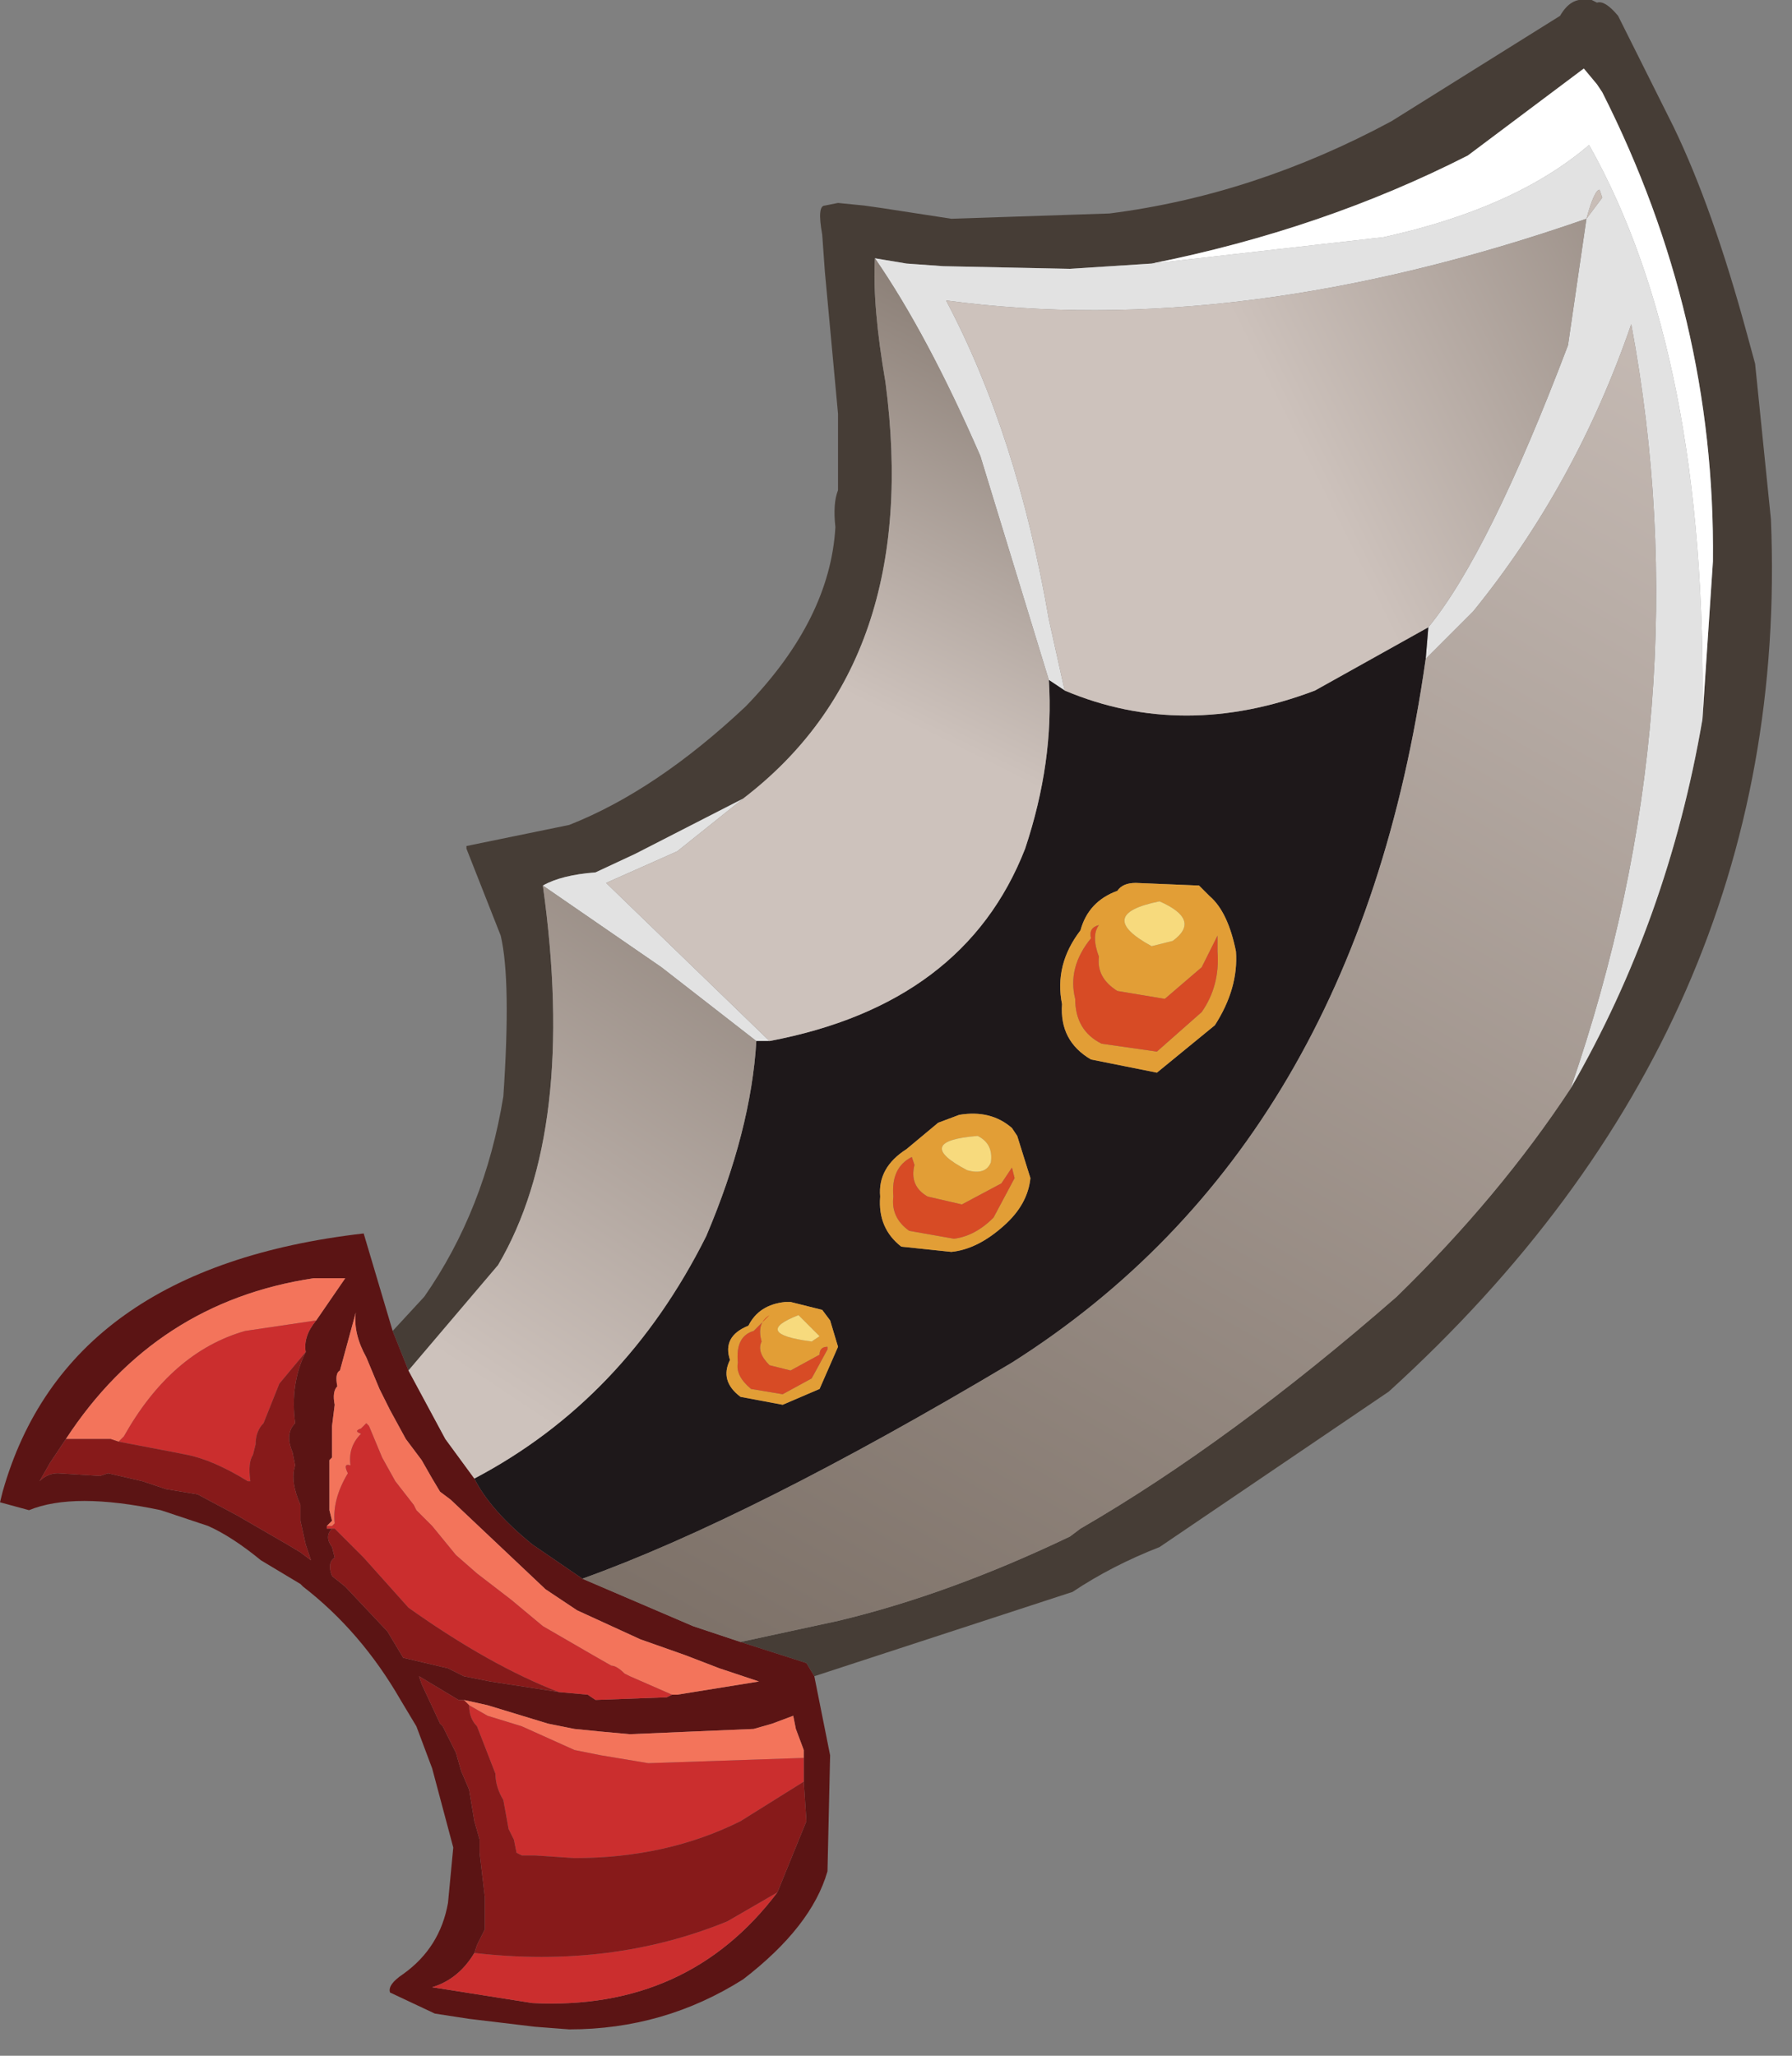 <?xml version="1.0" encoding="utf-8"?>
<svg version="1.1" id="Layer_1"
xmlns="http://www.w3.org/2000/svg"
xmlns:xlink="http://www.w3.org/1999/xlink"
xmlns:author="http://www.sothink.com"
width="34px" height="39px"
xml:space="preserve">
<rect width="100%" height="100%" fill="#808080" stroke="none"/>
<g id="2764" transform="matrix(1, 0, 0, 1, -11.85, -15.4)">
<path style="fill:#463D36;fill-opacity:1" d="M27.15,46.95L25.9 46.55L27.75 46.15Q29.85 45.65 32.15 44.55L32.35 44.4Q35.2 42.75 38.35 40Q40.3 38.1 41.65 36.05Q43.5 32.85 44.15 29.05L44.35 26.05Q44.4 21.4 42.25 17.15L42.15 17L41.9 16.7L39.7 18.35Q36.95 19.75 33.7 20.4L32.15 20.5L29.75 20.45L29.05 20.4L28.45 20.3Q28.4 21.2 28.65 22.65Q29.35 27.95 25.95 30.55L23.9 31.6L23.15 31.95Q22.5 32 22.15 32.2Q22.8 36.85 21.3 39.4L19.6 41.4L19.3 40.65L19.9 40Q21.05 38.35 21.4 36.2Q21.55 34 21.35 33.15L20.7 31.5L20.7 31.45L22.65 31.05Q24.3 30.4 26 28.8Q27.6 27.15 27.7 25.4Q27.65 24.95 27.75 24.7L27.75 23.25L27.5 20.55L27.45 19.85Q27.35 19.3 27.5 19.3L27.75 19.25L28.25 19.3L28.6 19.35L29.25 19.45L29.9 19.55L32.9 19.45Q35.65 19.1 38.25 17.7L41.45 15.7Q41.65 15.35 41.95 15.4L42.05 15.4L42.15 15.45Q42.3 15.4 42.55 15.7L43.6 17.8Q44.35 19.35 45 21.75L45.15 22.3L45.45 25.25Q45.85 34.85 38.2 41.8L33.85 44.75Q32.95 45.1 32.2 45.6L27.3 47.2L27.15 46.95" />
<path style="fill:#E2E2E2;fill-opacity:1" d="M22.15,32.2Q22.5 32 23.15 31.95L23.9 31.6L25.95 30.55L24.7 31.55L23.35 32.15L26.45 35.15L26.2 35.15L24.4 33.75L22.15 32.2M31.75,28.3L30.45 24.05Q29.45 21.75 28.45 20.3L29.05 20.4L29.75 20.45L32.15 20.5L33.7 20.4L38.1 19.9Q40.6 19.35 42 18.15Q44.25 22.15 44.15 29.05Q43.5 32.85 41.65 36.05Q44.15 28.8 42.8 21.55Q41.75 24.6 39.8 27L38.9 27.9L38.95 27.3Q40.1 25.9 41.6 21.95L41.95 19.55L42.25 19.15L42.2 19Q42.1 19 41.95 19.55Q35.35 21.85 29.8 21.1Q31.15 23.65 31.75 27.15L32.05 28.5L31.75 28.3" />
<path style="fill:#1E181A;fill-opacity:1" d="M31.05,41.25Q26.1 44.2 22.9 45.35L21.95 44.7Q21.15 44.05 20.85 43.45Q23.7 41.95 25.25 38.85Q26.1 36.85 26.2 35.15L26.45 35.15Q30.15 34.45 31.3 31.5Q31.85 29.85 31.75 28.3L32.05 28.5Q34.3 29.45 36.8 28.5L38.95 27.3L38.9 27.9Q37.6 37.1 31.05 41.25M34.6,32.2L33.4 32.15Q33.15 32.15 33.05 32.3Q32.5 32.5 32.35 33.05Q31.85 33.7 32 34.45Q31.95 35.15 32.55 35.5L33.8 35.75L34.9 34.85Q35.35 34.15 35.3 33.45Q35.15 32.7 34.8 32.4L34.6 32.2M31.05,36.8Q30.65 36.45 30.05 36.55L29.65 36.7L29.05 37.2Q28.5 37.55 28.55 38.1Q28.5 38.7 28.95 39.05L29.9 39.15Q30.4 39.1 30.9 38.65Q31.35 38.25 31.4 37.75L31.15 36.95L31.05 36.8M26.75,40.1Q26.25 40.15 26.05 40.55Q25.55 40.75 25.7 41.2Q25.5 41.6 25.9 41.9L26.7 42.05L27.4 41.75L27.75 40.95L27.6 40.45L27.45 40.25L26.85 40.1L26.75 40.1" />
<path style="fill:#E29E36;fill-opacity:1" d="M34.8,32.4Q35.15 32.7 35.3 33.45Q35.35 34.15 34.9 34.85L33.8 35.75L32.55 35.5Q31.95 35.15 32 34.45Q31.85 33.7 32.35 33.05Q32.5 32.5 33.05 32.3Q33.15 32.15 33.4 32.15L34.6 32.2L34.8 32.4M34.1,33.25Q34.65 32.85 33.85 32.5Q32.6 32.75 33.7 33.35L34.1 33.25M34.65,33.75L33.95 34.35L33.05 34.2Q32.65 33.95 32.7 33.55Q32.55 33.15 32.7 32.95Q32.5 33 32.55 33.2Q32.1 33.75 32.25 34.35Q32.25 34.95 32.75 35.2L33.8 35.35L34.65 34.6Q35 34.1 34.95 33.45L34.95 33.15L34.65 33.75M31.15,36.95L31.4 37.75Q31.35 38.25 30.9 38.65Q30.4 39.1 29.9 39.15L28.95 39.05Q28.5 38.7 28.55 38.1Q28.5 37.55 29.05 37.2L29.65 36.7L30.05 36.55Q30.65 36.45 31.05 36.8L31.15 36.95M29.2,37.5L29.15 37.35Q28.75 37.55 28.8 38.1Q28.75 38.5 29.1 38.75L29.95 38.9Q30.35 38.85 30.7 38.5L31.1 37.75L31.05 37.55L30.85 37.85L30.1 38.25L29.45 38.1Q29.1 37.9 29.2 37.5M26.85,40.1L27.45 40.25L27.6 40.45L27.75 40.95L27.4 41.75L26.7 42.05L25.9 41.9Q25.5 41.6 25.7 41.2Q25.55 40.75 26.05 40.55Q26.25 40.15 26.75 40.1L26.85 40.1M27.4,40.75L27 40.35Q26.1 40.7 27.25 40.85L27.4 40.75M27.55,41L27.55 40.95Q27.4 40.95 27.4 41.1L26.85 41.4L26.45 41.3Q26.2 41.05 26.3 40.85Q26.2 40.5 26.45 40.35L26.15 40.65Q25.8 40.75 25.85 41.25Q25.8 41.5 26.1 41.75L26.7 41.85L27.25 41.55L27.55 41M30.65,37.45Q30.7 37.1 30.4 36.95Q29.15 37.05 30.2 37.6Q30.55 37.7 30.65 37.45" />
<path style="fill:#D74B25;fill-opacity:1" d="M34.95,33.15L34.95 33.45Q35 34.1 34.65 34.6L33.8 35.35L32.75 35.2Q32.25 34.95 32.25 34.35Q32.1 33.75 32.55 33.2Q32.5 33 32.7 32.95Q32.55 33.15 32.7 33.55Q32.65 33.95 33.05 34.2L33.95 34.35L34.65 33.75L34.95 33.15M29.45,38.1L30.1 38.25L30.85 37.85L31.05 37.55L31.1 37.75L30.7 38.5Q30.35 38.85 29.95 38.9L29.1 38.75Q28.75 38.5 28.8 38.1Q28.75 37.55 29.15 37.35L29.2 37.5Q29.1 37.9 29.45 38.1M27.25,41.55L26.7 41.85L26.1 41.75Q25.8 41.5 25.85 41.25Q25.8 40.75 26.15 40.65L26.45 40.35Q26.2 40.5 26.3 40.85Q26.2 41.05 26.45 41.3L26.85 41.4L27.4 41.1Q27.4 40.95 27.55 40.95L27.55 41L27.25 41.55" />
<path style="fill:#F7DA7D;fill-opacity:1" d="M33.7,33.35Q32.6 32.75 33.85 32.5Q34.65 32.85 34.1 33.25L33.7 33.35M27.25,40.85Q26.1 40.7 27 40.35L27.4 40.75L27.25 40.85M30.2,37.6Q29.15 37.05 30.4 36.95Q30.7 37.1 30.65 37.45Q30.55 37.7 30.2 37.6" />
<path style="fill:#FFFFFF;fill-opacity:1" d="M33.7,20.4Q36.95 19.75 39.7 18.35L41.9 16.7L42.15 17L42.25 17.15Q44.4 21.4 44.35 26.05L44.15 29.05Q44.25 22.15 42 18.15Q40.6 19.35 38.1 19.9L33.7 20.4" />
<path style="fill:#5B1414;fill-opacity:1" d="M20.85,43.45Q21.15 44.05 21.95 44.7L22.9 45.35L25 46.25L25.9 46.55L27.15 46.95L27.3 47.2L27.6 48.7L27.55 50.9Q27.25 51.95 25.95 52.95Q24.45 53.9 22.65 53.9L22 53.85L20.75 53.7L20.1 53.6L19.25 53.2Q19.2 53.05 19.5 52.85Q20.2 52.35 20.35 51.5L20.45 50.45L20.05 48.95L19.75 48.15L19.45 47.65Q18.7 46.35 17.6 45.5L17.55 45.45L16.8 45Q16.25 44.55 15.8 44.35L14.9 44.05Q13.25 43.7 12.4 44.05L11.85 43.9L11.9 43.7Q13.1 39.45 18.75 38.8L19.3 40.65L19.6 41.4L20.3 42.7L20.85 43.45M12.8,43.15L12.6 43.5Q12.75 43.35 12.95 43.35L13.75 43.4L13.9 43.35L14.55 43.5L15 43.65L15.6 43.75L16.35 44.15L17.3 44.7L17.55 44.85L17.75 45L17.65 44.7L17.55 44.25L17.55 44L17.55 43.95Q17.35 43.5 17.45 43.2L17.4 42.95Q17.25 42.6 17.45 42.4Q17.35 41.65 17.65 41.05Q17.6 40.75 17.85 40.45L18.4 39.65L17.8 39.65Q14.8 40.1 13.1 42.7L12.8 43.15M18.05,44.4L18.15 44.4Q18 44.55 18.15 44.75L18.2 44.95Q18.05 45.05 18.15 45.3L18.4 45.5L19.2 46.35L19.5 46.85L20.35 47.05L20.65 47.2L21.15 47.3L22.45 47.5L23 47.55L23.15 47.65L24.5 47.6L24.6 47.55L24.7 47.55L26.25 47.3L25.5 47.05L24.85 46.8L24 46.5L22.8 45.95L22.2 45.55L20.4 43.85L20.2 43.7L20.05 43.45L19.85 43.1L19.55 42.7L19.25 42.15L19.05 41.75L18.8 41.15Q18.55 40.7 18.6 40.3L18.3 41.4Q18.2 41.45 18.25 41.7Q18.15 41.8 18.2 42.05L18.15 42.45L18.15 43.05L18.1 43.1L18.1 44.05L18.15 44.25L18.05 44.35L18.05 44.4M20.05,53.1L21.95 53.4Q24.9 53.55 26.6 51.3L27.15 49.95L27.1 49.2L27.1 48.75L27.1 48.6L26.95 48.2L26.9 47.95L26.5 48.1L26.15 48.2L23.8 48.3L23.25 48.25L22.75 48.2L22.25 48.1L21.1 47.75L20.65 47.65L20.55 47.65L19.8 47.2L19.85 47.35L20.2 48.1L20.25 48.15L20.5 48.65L20.6 49L20.75 49.35L20.85 49.95L20.95 50.3L20.95 50.55L21.05 51.4L21.05 52L20.9 52.3L20.85 52.45Q20.55 52.95 20.05 53.1" />
<path style="fill:#F3745B;fill-opacity:1" d="M16.5,40.65Q15.1 41.05 14.2 42.65L14.1 42.75L13.95 42.7L13.1 42.7Q14.8 40.1 17.8 39.65L18.4 39.65L17.85 40.45L16.5 40.65M23.8,47.2L23.7 47.15Q23.55 47 23.45 47L23.1 46.8L22.15 46.25L21.55 45.75L20.9 45.25L20.5 44.9L20.05 44.35L19.75 44.05L19.7 43.95L19.35 43.5L19.1 43.05L18.85 42.45L18.8 42.4L18.7 42.5Q18.55 42.55 18.7 42.6Q18.45 42.85 18.5 43.2Q18.35 43.15 18.45 43.35Q18.15 43.85 18.2 44.3L18.15 44.35L18.05 44.35L18.15 44.25L18.1 44.05L18.1 43.1L18.15 43.05L18.15 42.45L18.2 42.05Q18.15 41.8 18.25 41.7Q18.2 41.45 18.3 41.4L18.6 40.3Q18.55 40.7 18.8 41.15L19.05 41.75L19.25 42.15L19.55 42.7L19.85 43.1L20.05 43.45L20.2 43.7L20.4 43.85L22.2 45.55L22.8 45.95L24 46.5L24.85 46.8L25.5 47.05L26.25 47.3L24.7 47.55L24.6 47.55L23.8 47.2M20.65,47.65L21.1 47.75L22.25 48.1L22.75 48.2L23.25 48.25L23.8 48.3L26.15 48.2L26.5 48.1L26.9 47.95L26.95 48.2L27.1 48.6L27.1 48.75L24.15 48.85L23.25 48.7L22.75 48.6L21.75 48.15L21.1 47.95L20.75 47.75L20.65 47.65" />
<path style="fill:#CB2E2E;fill-opacity:1" d="M14.1,42.75L14.2 42.65Q15.1 41.05 16.5 40.65L17.85 40.45Q17.6 40.75 17.65 41.05L17.15 41.65L16.85 42.4Q16.7 42.55 16.7 42.8L16.65 43Q16.55 43.15 16.6 43.5L16.55 43.5Q15.9 43.1 15.4 43L15.15 42.95L14.1 42.75M19.6,45.9L18.75 44.95L18.2 44.4L18.05 44.4L18.05 44.35L18.15 44.35L18.2 44.3Q18.15 43.85 18.45 43.35Q18.35 43.15 18.5 43.2Q18.45 42.85 18.7 42.6Q18.55 42.55 18.7 42.5L18.8 42.4L18.85 42.45L19.1 43.05L19.35 43.5L19.7 43.95L19.75 44.05L20.05 44.35L20.5 44.9L20.9 45.25L21.55 45.75L22.15 46.25L23.1 46.8L23.45 47Q23.55 47 23.7 47.15L23.8 47.2L24.6 47.55L24.5 47.6L23.15 47.65L23 47.55L22.45 47.5Q21.15 47 19.6 45.9M25.9,49.95Q24.5 50.65 22.75 50.65L22 50.6L21.75 50.6L21.65 50.55L21.6 50.3L21.5 50.1L21.4 49.55Q21.25 49.3 21.25 49.05L20.9 48.15Q20.75 48 20.75 47.75L21.1 47.95L21.75 48.15L22.75 48.6L23.25 48.7L24.15 48.85L27.1 48.75L27.1 49.2L25.9 49.95M26.6,51.3Q24.9 53.55 21.95 53.4L20.05 53.1Q20.55 52.95 20.85 52.45Q23.45 52.75 25.65 51.85L26.6 51.3" />
<path style="fill:#871A1A;fill-opacity:1" d="M15.15,42.95L15.4 43Q15.9 43.1 16.55 43.5L16.6 43.5Q16.55 43.15 16.65 43L16.7 42.8Q16.7 42.55 16.85 42.4L17.15 41.65L17.65 41.05Q17.35 41.65 17.45 42.4Q17.25 42.6 17.4 42.95L17.45 43.2Q17.35 43.5 17.55 43.95L17.55 44L17.55 44.25L17.65 44.7L17.75 45L17.55 44.85L17.3 44.7L16.35 44.15L15.6 43.75L15 43.65L14.55 43.5L13.9 43.35L13.75 43.4L12.95 43.35Q12.75 43.35 12.6 43.5L12.8 43.15L13.1 42.7L13.95 42.7L14.1 42.75L15.15 42.95M22.45,47.5L21.15 47.3L20.65 47.2L20.35 47.05L19.5 46.85L19.2 46.35L18.4 45.5L18.15 45.3Q18.05 45.05 18.2 44.95L18.15 44.75Q18 44.55 18.15 44.4L18.05 44.4L18.2 44.4L18.75 44.95L19.6 45.9Q21.15 47 22.45 47.5M27.1,49.2L27.15 49.95L26.6 51.3L25.65 51.85Q23.45 52.75 20.85 52.45L20.9 52.3L21.05 52L21.05 51.4L20.95 50.55L20.95 50.3L20.85 49.95L20.75 49.35L20.6 49L20.5 48.65L20.25 48.15L20.2 48.1L19.85 47.35L19.8 47.2L20.55 47.65L20.65 47.65L20.75 47.75Q20.75 48 20.9 48.15L21.25 49.05Q21.25 49.3 21.4 49.55L21.5 50.1L21.6 50.3L21.65 50.55L21.75 50.6L22 50.6L22.75 50.65Q24.5 50.65 25.9 49.95L27.1 49.2" />
<linearGradient
id="LinearGradID_2703" gradientUnits="userSpaceOnUse" gradientTransform="matrix(0.01, -0.019, 0.007, 0.004, 33.55, 32.25)" spreadMethod ="pad" x1="-819.2" y1="0" x2="819.2" y2="0" >
<stop  offset="0" style="stop-color:#7B6F66;stop-opacity:1" />
<stop  offset="1" style="stop-color:#CDC2BC;stop-opacity:1" />
</linearGradient>
<path style="fill:url(#LinearGradID_2703) " d="M25,46.25L22.9 45.35Q26.1 44.2 31.05 41.25Q37.6 37.1 38.9 27.9L39.8 27Q41.75 24.6 42.8 21.55Q44.15 28.8 41.65 36.05Q40.3 38.1 38.35 40Q35.2 42.75 32.35 44.4L32.15 44.55Q29.85 45.65 27.75 46.15L25.9 46.55L25 46.25M41.95,19.55Q42.1 19 42.2 19L42.25 19.15L41.95 19.55" />
<linearGradient
id="LinearGradID_2704" gradientUnits="userSpaceOnUse" gradientTransform="matrix(-0.007, 0.003, -0.003, -0.006, 39.9, 16.8)" spreadMethod ="pad" x1="-819.2" y1="0" x2="819.2" y2="0" >
<stop  offset="0" style="stop-color:#7B6F66;stop-opacity:1" />
<stop  offset="1" style="stop-color:#CDC2BC;stop-opacity:1" />
</linearGradient>
<path style="fill:url(#LinearGradID_2704) " d="M36.8,28.5Q34.3 29.45 32.05 28.5L31.75 27.15Q31.15 23.65 29.8 21.1Q35.35 21.85 41.95 19.55L41.6 21.95Q40.1 25.9 38.95 27.3L36.8 28.5" />
<linearGradient
id="LinearGradID_2705" gradientUnits="userSpaceOnUse" gradientTransform="matrix(-0.003, 0.005, -0.004, -0.002, 29.65, 24.1)" spreadMethod ="pad" x1="-819.2" y1="0" x2="819.2" y2="0" >
<stop  offset="0" style="stop-color:#7B6F66;stop-opacity:1" />
<stop  offset="1" style="stop-color:#CDC2BC;stop-opacity:1" />
</linearGradient>
<path style="fill:url(#LinearGradID_2705) " d="M25.95,30.55Q29.35 27.95 28.65 22.65Q28.4 21.2 28.45 20.3Q29.45 21.75 30.45 24.05L31.75 28.3Q31.85 29.85 31.3 31.5Q30.15 34.45 26.45 35.15L23.35 32.15L24.7 31.55L25.95 30.55" />
<linearGradient
id="LinearGradID_2706" gradientUnits="userSpaceOnUse" gradientTransform="matrix(-0.004, 0.008, -0.003, -0.002, 22.9, 34.15)" spreadMethod ="pad" x1="-819.2" y1="0" x2="819.2" y2="0" >
<stop  offset="0" style="stop-color:#7B6F66;stop-opacity:1" />
<stop  offset="1" style="stop-color:#CDC2BC;stop-opacity:1" />
</linearGradient>
<path style="fill:url(#LinearGradID_2706) " d="M20.3,42.7L19.6 41.4L21.3 39.4Q22.8 36.85 22.15 32.2L24.4 33.75L26.2 35.15Q26.1 36.85 25.25 38.85Q23.7 41.95 20.85 43.45L20.3 42.7" />
</g>
</svg>
